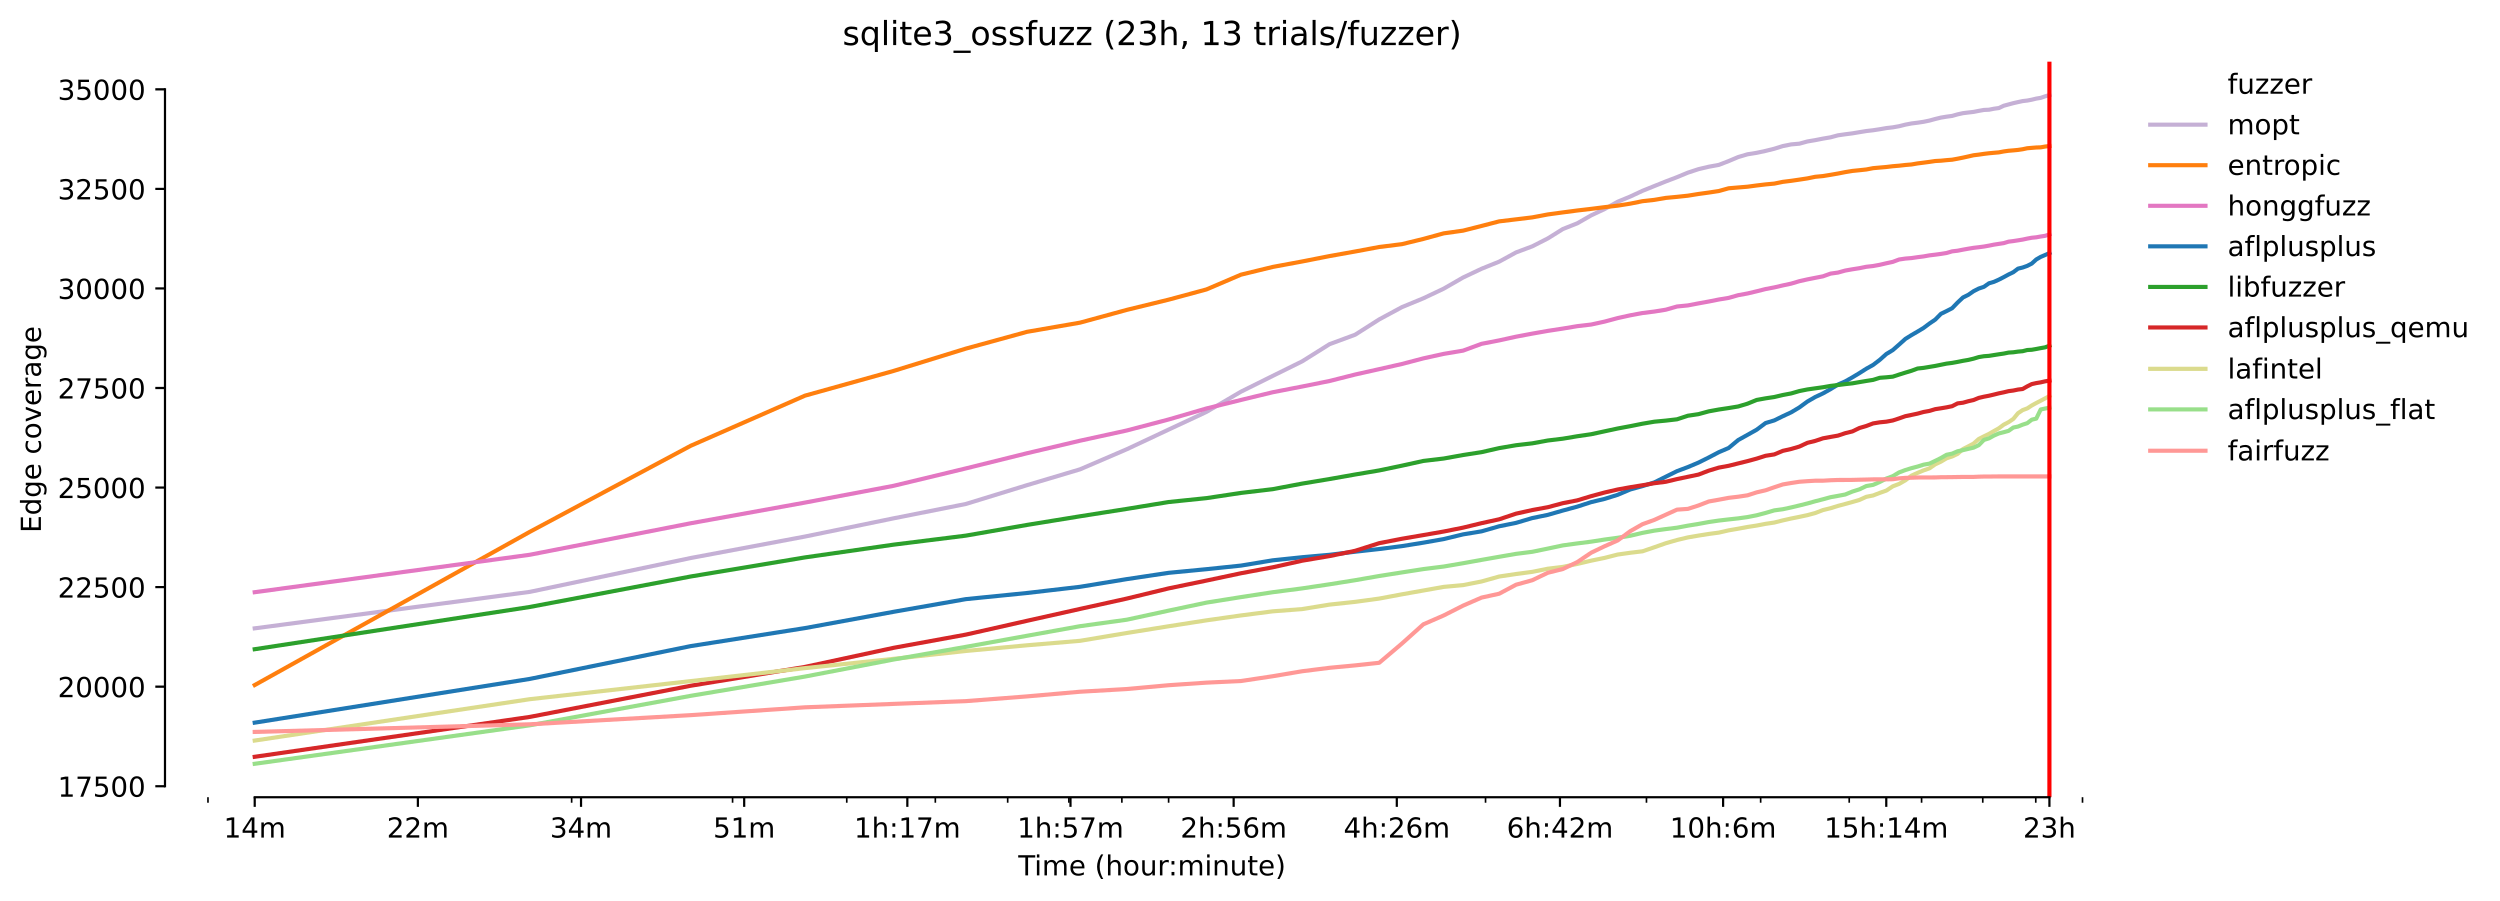<?xml version="1.0" encoding="utf-8" standalone="no"?>
<!DOCTYPE svg PUBLIC "-//W3C//DTD SVG 1.1//EN"
  "http://www.w3.org/Graphics/SVG/1.1/DTD/svg11.dtd">
<!-- Created with matplotlib (https://matplotlib.org/) -->
<svg height="325.986pt" version="1.1" viewBox="0 0 904.484 325.986" width="904.484pt" xmlns="http://www.w3.org/2000/svg" xmlns:xlink="http://www.w3.org/1999/xlink">
 <defs>
  <style type="text/css">*{stroke-linecap:butt;stroke-linejoin:round;}</style>
 </defs>
 <g id="figure_1">
  <g id="patch_1">
   <path d="M 0 325.986 
L 904.484 325.986 
L 904.484 0 
L 0 0 
z
" style="fill:#ffffff;"/>
  </g>
  <g id="axes_1">
   <g id="patch_2">
    <path d="M 59.691 288.43 
L 773.931 288.43 
L 773.931 22.318 
L 59.691 22.318 
z
" style="fill:#ffffff;"/>
   </g>
   <g id="matplotlib.axis_1">
    <g id="xtick_1">
     <g id="line2d_1">
      <defs>
       <path d="M 0 0 
L 0 3.5 
" id="mbf02256bdc" style="stroke:#000000;stroke-width:0.8;"/>
      </defs>
      <g>
       <use style="stroke:#000000;stroke-width:0.8;" x="92.156" xlink:href="#mbf02256bdc" y="288.43"/>
      </g>
     </g>
     <g id="text_1">
      <!-- 14m -->
      <g transform="translate(80.923 303.029)scale(0.1 -0.1)">
       <defs>
        <path d="M 12.406 8.297 
L 28.516 8.297 
L 28.516 63.922 
L 10.984 60.406 
L 10.984 69.391 
L 28.422 72.906 
L 38.281 72.906 
L 38.281 8.297 
L 54.391 8.297 
L 54.391 0 
L 12.406 0 
z
" id="DejaVuSans-49"/>
        <path d="M 37.797 64.312 
L 12.891 25.391 
L 37.797 25.391 
z
M 35.203 72.906 
L 47.609 72.906 
L 47.609 25.391 
L 58.016 25.391 
L 58.016 17.188 
L 47.609 17.188 
L 47.609 0 
L 37.797 0 
L 37.797 17.188 
L 4.891 17.188 
L 4.891 26.703 
z
" id="DejaVuSans-52"/>
        <path d="M 52 44.188 
Q 55.375 50.25 60.062 53.125 
Q 64.75 56 71.094 56 
Q 79.641 56 84.281 50.016 
Q 88.922 44.047 88.922 33.016 
L 88.922 0 
L 79.891 0 
L 79.891 32.719 
Q 79.891 40.578 77.094 44.375 
Q 74.312 48.188 68.609 48.188 
Q 61.625 48.188 57.562 43.547 
Q 53.516 38.922 53.516 30.906 
L 53.516 0 
L 44.484 0 
L 44.484 32.719 
Q 44.484 40.625 41.703 44.406 
Q 38.922 48.188 33.109 48.188 
Q 26.219 48.188 22.156 43.531 
Q 18.109 38.875 18.109 30.906 
L 18.109 0 
L 9.078 0 
L 9.078 54.688 
L 18.109 54.688 
L 18.109 46.188 
Q 21.188 51.219 25.484 53.609 
Q 29.781 56 35.688 56 
Q 41.656 56 45.828 52.969 
Q 50 49.953 52 44.188 
z
" id="DejaVuSans-109"/>
       </defs>
       <use xlink:href="#DejaVuSans-49"/>
       <use x="63.623" xlink:href="#DejaVuSans-52"/>
       <use x="127.246" xlink:href="#DejaVuSans-109"/>
      </g>
     </g>
    </g>
    <g id="xtick_2">
     <g id="line2d_2">
      <g>
       <use style="stroke:#000000;stroke-width:0.8;" x="151.184" xlink:href="#mbf02256bdc" y="288.43"/>
      </g>
     </g>
     <g id="text_2">
      <!-- 22m -->
      <g transform="translate(139.952 303.029)scale(0.1 -0.1)">
       <defs>
        <path d="M 19.188 8.297 
L 53.609 8.297 
L 53.609 0 
L 7.328 0 
L 7.328 8.297 
Q 12.938 14.109 22.625 23.891 
Q 32.328 33.688 34.812 36.531 
Q 39.547 41.844 41.422 45.531 
Q 43.312 49.219 43.312 52.781 
Q 43.312 58.594 39.234 62.25 
Q 35.156 65.922 28.609 65.922 
Q 23.969 65.922 18.812 64.312 
Q 13.672 62.703 7.812 59.422 
L 7.812 69.391 
Q 13.766 71.781 18.938 73 
Q 24.125 74.219 28.422 74.219 
Q 39.75 74.219 46.484 68.547 
Q 53.219 62.891 53.219 53.422 
Q 53.219 48.922 51.531 44.891 
Q 49.859 40.875 45.406 35.406 
Q 44.188 33.984 37.641 27.219 
Q 31.109 20.453 19.188 8.297 
z
" id="DejaVuSans-50"/>
       </defs>
       <use xlink:href="#DejaVuSans-50"/>
       <use x="63.623" xlink:href="#DejaVuSans-50"/>
       <use x="127.246" xlink:href="#DejaVuSans-109"/>
      </g>
     </g>
    </g>
    <g id="xtick_3">
     <g id="line2d_3">
      <g>
       <use style="stroke:#000000;stroke-width:0.8;" x="210.213" xlink:href="#mbf02256bdc" y="288.43"/>
      </g>
     </g>
     <g id="text_3">
      <!-- 34m -->
      <g transform="translate(198.98 303.029)scale(0.1 -0.1)">
       <defs>
        <path d="M 40.578 39.312 
Q 47.656 37.797 51.625 33 
Q 55.609 28.219 55.609 21.188 
Q 55.609 10.406 48.188 4.484 
Q 40.766 -1.422 27.094 -1.422 
Q 22.516 -1.422 17.656 -0.516 
Q 12.797 0.391 7.625 2.203 
L 7.625 11.719 
Q 11.719 9.328 16.594 8.109 
Q 21.484 6.891 26.812 6.891 
Q 36.078 6.891 40.938 10.547 
Q 45.797 14.203 45.797 21.188 
Q 45.797 27.641 41.281 31.266 
Q 36.766 34.906 28.719 34.906 
L 20.219 34.906 
L 20.219 43.016 
L 29.109 43.016 
Q 36.375 43.016 40.234 45.922 
Q 44.094 48.828 44.094 54.297 
Q 44.094 59.906 40.109 62.906 
Q 36.141 65.922 28.719 65.922 
Q 24.656 65.922 20.016 65.031 
Q 15.375 64.156 9.812 62.312 
L 9.812 71.094 
Q 15.438 72.656 20.344 73.438 
Q 25.25 74.219 29.594 74.219 
Q 40.828 74.219 47.359 69.109 
Q 53.906 64.016 53.906 55.328 
Q 53.906 49.266 50.438 45.094 
Q 46.969 40.922 40.578 39.312 
z
" id="DejaVuSans-51"/>
       </defs>
       <use xlink:href="#DejaVuSans-51"/>
       <use x="63.623" xlink:href="#DejaVuSans-52"/>
       <use x="127.246" xlink:href="#DejaVuSans-109"/>
      </g>
     </g>
    </g>
    <g id="xtick_4">
     <g id="line2d_4">
      <g>
       <use style="stroke:#000000;stroke-width:0.8;" x="269.241" xlink:href="#mbf02256bdc" y="288.43"/>
      </g>
     </g>
     <g id="text_4">
      <!-- 51m -->
      <g transform="translate(258.008 303.029)scale(0.1 -0.1)">
       <defs>
        <path d="M 10.797 72.906 
L 49.516 72.906 
L 49.516 64.594 
L 19.828 64.594 
L 19.828 46.734 
Q 21.969 47.469 24.109 47.828 
Q 26.266 48.188 28.422 48.188 
Q 40.625 48.188 47.75 41.5 
Q 54.891 34.812 54.891 23.391 
Q 54.891 11.625 47.562 5.094 
Q 40.234 -1.422 26.906 -1.422 
Q 22.312 -1.422 17.547 -0.641 
Q 12.797 0.141 7.719 1.703 
L 7.719 11.625 
Q 12.109 9.234 16.797 8.062 
Q 21.484 6.891 26.703 6.891 
Q 35.156 6.891 40.078 11.328 
Q 45.016 15.766 45.016 23.391 
Q 45.016 31 40.078 35.438 
Q 35.156 39.891 26.703 39.891 
Q 22.75 39.891 18.812 39.016 
Q 14.891 38.141 10.797 36.281 
z
" id="DejaVuSans-53"/>
       </defs>
       <use xlink:href="#DejaVuSans-53"/>
       <use x="63.623" xlink:href="#DejaVuSans-49"/>
       <use x="127.246" xlink:href="#DejaVuSans-109"/>
      </g>
     </g>
    </g>
    <g id="xtick_5">
     <g id="line2d_5">
      <g>
       <use style="stroke:#000000;stroke-width:0.8;" x="328.269" xlink:href="#mbf02256bdc" y="288.43"/>
      </g>
     </g>
     <g id="text_5">
      <!-- 1h:17m -->
      <g transform="translate(309.002 303.029)scale(0.1 -0.1)">
       <defs>
        <path d="M 54.891 33.016 
L 54.891 0 
L 45.906 0 
L 45.906 32.719 
Q 45.906 40.484 42.875 44.328 
Q 39.844 48.188 33.797 48.188 
Q 26.516 48.188 22.312 43.547 
Q 18.109 38.922 18.109 30.906 
L 18.109 0 
L 9.078 0 
L 9.078 75.984 
L 18.109 75.984 
L 18.109 46.188 
Q 21.344 51.125 25.703 53.562 
Q 30.078 56 35.797 56 
Q 45.219 56 50.047 50.172 
Q 54.891 44.344 54.891 33.016 
z
" id="DejaVuSans-104"/>
        <path d="M 11.719 12.406 
L 22.016 12.406 
L 22.016 0 
L 11.719 0 
z
M 11.719 51.703 
L 22.016 51.703 
L 22.016 39.312 
L 11.719 39.312 
z
" id="DejaVuSans-58"/>
        <path d="M 8.203 72.906 
L 55.078 72.906 
L 55.078 68.703 
L 28.609 0 
L 18.312 0 
L 43.219 64.594 
L 8.203 64.594 
z
" id="DejaVuSans-55"/>
       </defs>
       <use xlink:href="#DejaVuSans-49"/>
       <use x="63.623" xlink:href="#DejaVuSans-104"/>
       <use x="127.002" xlink:href="#DejaVuSans-58"/>
       <use x="160.693" xlink:href="#DejaVuSans-49"/>
       <use x="224.316" xlink:href="#DejaVuSans-55"/>
       <use x="287.939" xlink:href="#DejaVuSans-109"/>
      </g>
     </g>
    </g>
    <g id="xtick_6">
     <g id="line2d_6">
      <g>
       <use style="stroke:#000000;stroke-width:0.8;" x="387.297" xlink:href="#mbf02256bdc" y="288.43"/>
      </g>
     </g>
     <g id="text_6">
      <!-- 1h:57m -->
      <g transform="translate(368.03 303.029)scale(0.1 -0.1)">
       <use xlink:href="#DejaVuSans-49"/>
       <use x="63.623" xlink:href="#DejaVuSans-104"/>
       <use x="127.002" xlink:href="#DejaVuSans-58"/>
       <use x="160.693" xlink:href="#DejaVuSans-53"/>
       <use x="224.316" xlink:href="#DejaVuSans-55"/>
       <use x="287.939" xlink:href="#DejaVuSans-109"/>
      </g>
     </g>
    </g>
    <g id="xtick_7">
     <g id="line2d_7">
      <g>
       <use style="stroke:#000000;stroke-width:0.8;" x="446.326" xlink:href="#mbf02256bdc" y="288.43"/>
      </g>
     </g>
     <g id="text_7">
      <!-- 2h:56m -->
      <g transform="translate(427.058 303.029)scale(0.1 -0.1)">
       <defs>
        <path d="M 33.016 40.375 
Q 26.375 40.375 22.484 35.828 
Q 18.609 31.297 18.609 23.391 
Q 18.609 15.531 22.484 10.953 
Q 26.375 6.391 33.016 6.391 
Q 39.656 6.391 43.531 10.953 
Q 47.406 15.531 47.406 23.391 
Q 47.406 31.297 43.531 35.828 
Q 39.656 40.375 33.016 40.375 
z
M 52.594 71.297 
L 52.594 62.312 
Q 48.875 64.062 45.094 64.984 
Q 41.312 65.922 37.594 65.922 
Q 27.828 65.922 22.672 59.328 
Q 17.531 52.734 16.797 39.406 
Q 19.672 43.656 24.016 45.922 
Q 28.375 48.188 33.594 48.188 
Q 44.578 48.188 50.953 41.516 
Q 57.328 34.859 57.328 23.391 
Q 57.328 12.156 50.688 5.359 
Q 44.047 -1.422 33.016 -1.422 
Q 20.359 -1.422 13.672 8.266 
Q 6.984 17.969 6.984 36.375 
Q 6.984 53.656 15.188 63.938 
Q 23.391 74.219 37.203 74.219 
Q 40.922 74.219 44.703 73.484 
Q 48.484 72.75 52.594 71.297 
z
" id="DejaVuSans-54"/>
       </defs>
       <use xlink:href="#DejaVuSans-50"/>
       <use x="63.623" xlink:href="#DejaVuSans-104"/>
       <use x="127.002" xlink:href="#DejaVuSans-58"/>
       <use x="160.693" xlink:href="#DejaVuSans-53"/>
       <use x="224.316" xlink:href="#DejaVuSans-54"/>
       <use x="287.939" xlink:href="#DejaVuSans-109"/>
      </g>
     </g>
    </g>
    <g id="xtick_8">
     <g id="line2d_8">
      <g>
       <use style="stroke:#000000;stroke-width:0.8;" x="505.354" xlink:href="#mbf02256bdc" y="288.43"/>
      </g>
     </g>
     <g id="text_8">
      <!-- 4h:26m -->
      <g transform="translate(486.087 303.029)scale(0.1 -0.1)">
       <use xlink:href="#DejaVuSans-52"/>
       <use x="63.623" xlink:href="#DejaVuSans-104"/>
       <use x="127.002" xlink:href="#DejaVuSans-58"/>
       <use x="160.693" xlink:href="#DejaVuSans-50"/>
       <use x="224.316" xlink:href="#DejaVuSans-54"/>
       <use x="287.939" xlink:href="#DejaVuSans-109"/>
      </g>
     </g>
    </g>
    <g id="xtick_9">
     <g id="line2d_9">
      <g>
       <use style="stroke:#000000;stroke-width:0.8;" x="564.382" xlink:href="#mbf02256bdc" y="288.43"/>
      </g>
     </g>
     <g id="text_9">
      <!-- 6h:42m -->
      <g transform="translate(545.115 303.029)scale(0.1 -0.1)">
       <use xlink:href="#DejaVuSans-54"/>
       <use x="63.623" xlink:href="#DejaVuSans-104"/>
       <use x="127.002" xlink:href="#DejaVuSans-58"/>
       <use x="160.693" xlink:href="#DejaVuSans-52"/>
       <use x="224.316" xlink:href="#DejaVuSans-50"/>
       <use x="287.939" xlink:href="#DejaVuSans-109"/>
      </g>
     </g>
    </g>
    <g id="xtick_10">
     <g id="line2d_10">
      <g>
       <use style="stroke:#000000;stroke-width:0.8;" x="623.41" xlink:href="#mbf02256bdc" y="288.43"/>
      </g>
     </g>
     <g id="text_10">
      <!-- 10h:6m -->
      <g transform="translate(604.143 303.029)scale(0.1 -0.1)">
       <defs>
        <path d="M 31.781 66.406 
Q 24.172 66.406 20.328 58.906 
Q 16.5 51.422 16.5 36.375 
Q 16.5 21.391 20.328 13.891 
Q 24.172 6.391 31.781 6.391 
Q 39.453 6.391 43.281 13.891 
Q 47.125 21.391 47.125 36.375 
Q 47.125 51.422 43.281 58.906 
Q 39.453 66.406 31.781 66.406 
z
M 31.781 74.219 
Q 44.047 74.219 50.516 64.516 
Q 56.984 54.828 56.984 36.375 
Q 56.984 17.969 50.516 8.266 
Q 44.047 -1.422 31.781 -1.422 
Q 19.531 -1.422 13.062 8.266 
Q 6.594 17.969 6.594 36.375 
Q 6.594 54.828 13.062 64.516 
Q 19.531 74.219 31.781 74.219 
z
" id="DejaVuSans-48"/>
       </defs>
       <use xlink:href="#DejaVuSans-49"/>
       <use x="63.623" xlink:href="#DejaVuSans-48"/>
       <use x="127.246" xlink:href="#DejaVuSans-104"/>
       <use x="190.625" xlink:href="#DejaVuSans-58"/>
       <use x="224.316" xlink:href="#DejaVuSans-54"/>
       <use x="287.939" xlink:href="#DejaVuSans-109"/>
      </g>
     </g>
    </g>
    <g id="xtick_11">
     <g id="line2d_11">
      <g>
       <use style="stroke:#000000;stroke-width:0.8;" x="682.439" xlink:href="#mbf02256bdc" y="288.43"/>
      </g>
     </g>
     <g id="text_11">
      <!-- 15h:14m -->
      <g transform="translate(659.99 303.029)scale(0.1 -0.1)">
       <use xlink:href="#DejaVuSans-49"/>
       <use x="63.623" xlink:href="#DejaVuSans-53"/>
       <use x="127.246" xlink:href="#DejaVuSans-104"/>
       <use x="190.625" xlink:href="#DejaVuSans-58"/>
       <use x="224.316" xlink:href="#DejaVuSans-49"/>
       <use x="287.939" xlink:href="#DejaVuSans-52"/>
       <use x="351.562" xlink:href="#DejaVuSans-109"/>
      </g>
     </g>
    </g>
    <g id="xtick_12">
     <g id="line2d_12">
      <g>
       <use style="stroke:#000000;stroke-width:0.8;" x="741.467" xlink:href="#mbf02256bdc" y="288.43"/>
      </g>
     </g>
     <g id="text_12">
      <!-- 23h -->
      <g transform="translate(731.936 303.029)scale(0.1 -0.1)">
       <use xlink:href="#DejaVuSans-50"/>
       <use x="63.623" xlink:href="#DejaVuSans-51"/>
       <use x="127.246" xlink:href="#DejaVuSans-104"/>
      </g>
     </g>
    </g>
    <g id="xtick_13">
     <g id="line2d_13">
      <defs>
       <path d="M 0 0 
L 0 2 
" id="m9c63372711" style="stroke:#000000;stroke-width:0.6;"/>
      </defs>
      <g>
       <use style="stroke:#000000;stroke-width:0.6;" x="75.243" xlink:href="#m9c63372711" y="288.43"/>
      </g>
     </g>
    </g>
    <g id="xtick_14">
     <g id="line2d_14">
      <g>
       <use style="stroke:#000000;stroke-width:0.6;" x="206.818" xlink:href="#m9c63372711" y="288.43"/>
      </g>
     </g>
    </g>
    <g id="xtick_15">
     <g id="line2d_15">
      <g>
       <use style="stroke:#000000;stroke-width:0.6;" x="265.041" xlink:href="#m9c63372711" y="288.43"/>
      </g>
     </g>
    </g>
    <g id="xtick_16">
     <g id="line2d_16">
      <g>
       <use style="stroke:#000000;stroke-width:0.6;" x="306.351" xlink:href="#m9c63372711" y="288.43"/>
      </g>
     </g>
    </g>
    <g id="xtick_17">
     <g id="line2d_17">
      <g>
       <use style="stroke:#000000;stroke-width:0.6;" x="338.394" xlink:href="#m9c63372711" y="288.43"/>
      </g>
     </g>
    </g>
    <g id="xtick_18">
     <g id="line2d_18">
      <g>
       <use style="stroke:#000000;stroke-width:0.6;" x="364.574" xlink:href="#m9c63372711" y="288.43"/>
      </g>
     </g>
    </g>
    <g id="xtick_19">
     <g id="line2d_19">
      <g>
       <use style="stroke:#000000;stroke-width:0.6;" x="386.71" xlink:href="#m9c63372711" y="288.43"/>
      </g>
     </g>
    </g>
    <g id="xtick_20">
     <g id="line2d_20">
      <g>
       <use style="stroke:#000000;stroke-width:0.6;" x="405.884" xlink:href="#m9c63372711" y="288.43"/>
      </g>
     </g>
    </g>
    <g id="xtick_21">
     <g id="line2d_21">
      <g>
       <use style="stroke:#000000;stroke-width:0.6;" x="422.797" xlink:href="#m9c63372711" y="288.43"/>
      </g>
     </g>
    </g>
    <g id="xtick_22">
     <g id="line2d_22">
      <g>
       <use style="stroke:#000000;stroke-width:0.6;" x="537.459" xlink:href="#m9c63372711" y="288.43"/>
      </g>
     </g>
    </g>
    <g id="xtick_23">
     <g id="line2d_23">
      <g>
       <use style="stroke:#000000;stroke-width:0.6;" x="595.682" xlink:href="#m9c63372711" y="288.43"/>
      </g>
     </g>
    </g>
    <g id="xtick_24">
     <g id="line2d_24">
      <g>
       <use style="stroke:#000000;stroke-width:0.6;" x="636.992" xlink:href="#m9c63372711" y="288.43"/>
      </g>
     </g>
    </g>
    <g id="xtick_25">
     <g id="line2d_25">
      <g>
       <use style="stroke:#000000;stroke-width:0.6;" x="669.035" xlink:href="#m9c63372711" y="288.43"/>
      </g>
     </g>
    </g>
    <g id="xtick_26">
     <g id="line2d_26">
      <g>
       <use style="stroke:#000000;stroke-width:0.6;" x="695.215" xlink:href="#m9c63372711" y="288.43"/>
      </g>
     </g>
    </g>
    <g id="xtick_27">
     <g id="line2d_27">
      <g>
       <use style="stroke:#000000;stroke-width:0.6;" x="717.351" xlink:href="#m9c63372711" y="288.43"/>
      </g>
     </g>
    </g>
    <g id="xtick_28">
     <g id="line2d_28">
      <g>
       <use style="stroke:#000000;stroke-width:0.6;" x="736.525" xlink:href="#m9c63372711" y="288.43"/>
      </g>
     </g>
    </g>
    <g id="xtick_29">
     <g id="line2d_29">
      <g>
       <use style="stroke:#000000;stroke-width:0.6;" x="753.438" xlink:href="#m9c63372711" y="288.43"/>
      </g>
     </g>
    </g>
    <g id="text_13">
     <!-- Time (hour:minute) -->
     <g transform="translate(368.404 316.707)scale(0.1 -0.1)">
      <defs>
       <path d="M -0.297 72.906 
L 61.375 72.906 
L 61.375 64.594 
L 35.5 64.594 
L 35.5 0 
L 25.594 0 
L 25.594 64.594 
L -0.297 64.594 
z
" id="DejaVuSans-84"/>
       <path d="M 9.422 54.688 
L 18.406 54.688 
L 18.406 0 
L 9.422 0 
z
M 9.422 75.984 
L 18.406 75.984 
L 18.406 64.594 
L 9.422 64.594 
z
" id="DejaVuSans-105"/>
       <path d="M 56.203 29.594 
L 56.203 25.203 
L 14.891 25.203 
Q 15.484 15.922 20.484 11.062 
Q 25.484 6.203 34.422 6.203 
Q 39.594 6.203 44.453 7.469 
Q 49.312 8.734 54.109 11.281 
L 54.109 2.781 
Q 49.266 0.734 44.188 -0.344 
Q 39.109 -1.422 33.891 -1.422 
Q 20.797 -1.422 13.156 6.188 
Q 5.516 13.812 5.516 26.812 
Q 5.516 40.234 12.766 48.109 
Q 20.016 56 32.328 56 
Q 43.359 56 49.781 48.891 
Q 56.203 41.797 56.203 29.594 
z
M 47.219 32.234 
Q 47.125 39.594 43.094 43.984 
Q 39.062 48.391 32.422 48.391 
Q 24.906 48.391 20.391 44.141 
Q 15.875 39.891 15.188 32.172 
z
" id="DejaVuSans-101"/>
       <path id="DejaVuSans-32"/>
       <path d="M 31 75.875 
Q 24.469 64.656 21.281 53.656 
Q 18.109 42.672 18.109 31.391 
Q 18.109 20.125 21.312 9.062 
Q 24.516 -2 31 -13.188 
L 23.188 -13.188 
Q 15.875 -1.703 12.234 9.375 
Q 8.594 20.453 8.594 31.391 
Q 8.594 42.281 12.203 53.312 
Q 15.828 64.359 23.188 75.875 
z
" id="DejaVuSans-40"/>
       <path d="M 30.609 48.391 
Q 23.391 48.391 19.188 42.75 
Q 14.984 37.109 14.984 27.297 
Q 14.984 17.484 19.156 11.844 
Q 23.344 6.203 30.609 6.203 
Q 37.797 6.203 41.984 11.859 
Q 46.188 17.531 46.188 27.297 
Q 46.188 37.016 41.984 42.703 
Q 37.797 48.391 30.609 48.391 
z
M 30.609 56 
Q 42.328 56 49.016 48.375 
Q 55.719 40.766 55.719 27.297 
Q 55.719 13.875 49.016 6.219 
Q 42.328 -1.422 30.609 -1.422 
Q 18.844 -1.422 12.172 6.219 
Q 5.516 13.875 5.516 27.297 
Q 5.516 40.766 12.172 48.375 
Q 18.844 56 30.609 56 
z
" id="DejaVuSans-111"/>
       <path d="M 8.5 21.578 
L 8.5 54.688 
L 17.484 54.688 
L 17.484 21.922 
Q 17.484 14.156 20.5 10.266 
Q 23.531 6.391 29.594 6.391 
Q 36.859 6.391 41.078 11.031 
Q 45.312 15.672 45.312 23.688 
L 45.312 54.688 
L 54.297 54.688 
L 54.297 0 
L 45.312 0 
L 45.312 8.406 
Q 42.047 3.422 37.719 1 
Q 33.406 -1.422 27.688 -1.422 
Q 18.266 -1.422 13.375 4.438 
Q 8.5 10.297 8.5 21.578 
z
M 31.109 56 
z
" id="DejaVuSans-117"/>
       <path d="M 41.109 46.297 
Q 39.594 47.172 37.812 47.578 
Q 36.031 48 33.891 48 
Q 26.266 48 22.188 43.047 
Q 18.109 38.094 18.109 28.812 
L 18.109 0 
L 9.078 0 
L 9.078 54.688 
L 18.109 54.688 
L 18.109 46.188 
Q 20.953 51.172 25.484 53.578 
Q 30.031 56 36.531 56 
Q 37.453 56 38.578 55.875 
Q 39.703 55.766 41.062 55.516 
z
" id="DejaVuSans-114"/>
       <path d="M 54.891 33.016 
L 54.891 0 
L 45.906 0 
L 45.906 32.719 
Q 45.906 40.484 42.875 44.328 
Q 39.844 48.188 33.797 48.188 
Q 26.516 48.188 22.312 43.547 
Q 18.109 38.922 18.109 30.906 
L 18.109 0 
L 9.078 0 
L 9.078 54.688 
L 18.109 54.688 
L 18.109 46.188 
Q 21.344 51.125 25.703 53.562 
Q 30.078 56 35.797 56 
Q 45.219 56 50.047 50.172 
Q 54.891 44.344 54.891 33.016 
z
" id="DejaVuSans-110"/>
       <path d="M 18.312 70.219 
L 18.312 54.688 
L 36.812 54.688 
L 36.812 47.703 
L 18.312 47.703 
L 18.312 18.016 
Q 18.312 11.328 20.141 9.422 
Q 21.969 7.516 27.594 7.516 
L 36.812 7.516 
L 36.812 0 
L 27.594 0 
Q 17.188 0 13.234 3.875 
Q 9.281 7.766 9.281 18.016 
L 9.281 47.703 
L 2.688 47.703 
L 2.688 54.688 
L 9.281 54.688 
L 9.281 70.219 
z
" id="DejaVuSans-116"/>
       <path d="M 8.016 75.875 
L 15.828 75.875 
Q 23.141 64.359 26.781 53.312 
Q 30.422 42.281 30.422 31.391 
Q 30.422 20.453 26.781 9.375 
Q 23.141 -1.703 15.828 -13.188 
L 8.016 -13.188 
Q 14.5 -2 17.703 9.062 
Q 20.906 20.125 20.906 31.391 
Q 20.906 42.672 17.703 53.656 
Q 14.5 64.656 8.016 75.875 
z
" id="DejaVuSans-41"/>
      </defs>
      <use xlink:href="#DejaVuSans-84"/>
      <use x="57.959" xlink:href="#DejaVuSans-105"/>
      <use x="85.742" xlink:href="#DejaVuSans-109"/>
      <use x="183.154" xlink:href="#DejaVuSans-101"/>
      <use x="244.678" xlink:href="#DejaVuSans-32"/>
      <use x="276.465" xlink:href="#DejaVuSans-40"/>
      <use x="315.479" xlink:href="#DejaVuSans-104"/>
      <use x="378.857" xlink:href="#DejaVuSans-111"/>
      <use x="440.039" xlink:href="#DejaVuSans-117"/>
      <use x="503.418" xlink:href="#DejaVuSans-114"/>
      <use x="542.781" xlink:href="#DejaVuSans-58"/>
      <use x="576.473" xlink:href="#DejaVuSans-109"/>
      <use x="673.885" xlink:href="#DejaVuSans-105"/>
      <use x="701.668" xlink:href="#DejaVuSans-110"/>
      <use x="765.047" xlink:href="#DejaVuSans-117"/>
      <use x="828.426" xlink:href="#DejaVuSans-116"/>
      <use x="867.635" xlink:href="#DejaVuSans-101"/>
      <use x="929.158" xlink:href="#DejaVuSans-41"/>
     </g>
    </g>
   </g>
   <g id="matplotlib.axis_2">
    <g id="ytick_1">
     <g id="line2d_30">
      <defs>
       <path d="M 0 0 
L -3.5 0 
" id="m8ef3c82b26" style="stroke:#000000;stroke-width:0.8;"/>
      </defs>
      <g>
       <use style="stroke:#000000;stroke-width:0.8;" x="59.691" xlink:href="#m8ef3c82b26" y="284.45"/>
      </g>
     </g>
     <g id="text_14">
      <!-- 17500 -->
      <g transform="translate(20.878 288.249)scale(0.1 -0.1)">
       <use xlink:href="#DejaVuSans-49"/>
       <use x="63.623" xlink:href="#DejaVuSans-55"/>
       <use x="127.246" xlink:href="#DejaVuSans-53"/>
       <use x="190.869" xlink:href="#DejaVuSans-48"/>
       <use x="254.492" xlink:href="#DejaVuSans-48"/>
      </g>
     </g>
    </g>
    <g id="ytick_2">
     <g id="line2d_31">
      <g>
       <use style="stroke:#000000;stroke-width:0.8;" x="59.691" xlink:href="#m8ef3c82b26" y="248.431"/>
      </g>
     </g>
     <g id="text_15">
      <!-- 20000 -->
      <g transform="translate(20.878 252.231)scale(0.1 -0.1)">
       <use xlink:href="#DejaVuSans-50"/>
       <use x="63.623" xlink:href="#DejaVuSans-48"/>
       <use x="127.246" xlink:href="#DejaVuSans-48"/>
       <use x="190.869" xlink:href="#DejaVuSans-48"/>
       <use x="254.492" xlink:href="#DejaVuSans-48"/>
      </g>
     </g>
    </g>
    <g id="ytick_3">
     <g id="line2d_32">
      <g>
       <use style="stroke:#000000;stroke-width:0.8;" x="59.691" xlink:href="#m8ef3c82b26" y="212.413"/>
      </g>
     </g>
     <g id="text_16">
      <!-- 22500 -->
      <g transform="translate(20.878 216.212)scale(0.1 -0.1)">
       <use xlink:href="#DejaVuSans-50"/>
       <use x="63.623" xlink:href="#DejaVuSans-50"/>
       <use x="127.246" xlink:href="#DejaVuSans-53"/>
       <use x="190.869" xlink:href="#DejaVuSans-48"/>
       <use x="254.492" xlink:href="#DejaVuSans-48"/>
      </g>
     </g>
    </g>
    <g id="ytick_4">
     <g id="line2d_33">
      <g>
       <use style="stroke:#000000;stroke-width:0.8;" x="59.691" xlink:href="#m8ef3c82b26" y="176.395"/>
      </g>
     </g>
     <g id="text_17">
      <!-- 25000 -->
      <g transform="translate(20.878 180.194)scale(0.1 -0.1)">
       <use xlink:href="#DejaVuSans-50"/>
       <use x="63.623" xlink:href="#DejaVuSans-53"/>
       <use x="127.246" xlink:href="#DejaVuSans-48"/>
       <use x="190.869" xlink:href="#DejaVuSans-48"/>
       <use x="254.492" xlink:href="#DejaVuSans-48"/>
      </g>
     </g>
    </g>
    <g id="ytick_5">
     <g id="line2d_34">
      <g>
       <use style="stroke:#000000;stroke-width:0.8;" x="59.691" xlink:href="#m8ef3c82b26" y="140.376"/>
      </g>
     </g>
     <g id="text_18">
      <!-- 27500 -->
      <g transform="translate(20.878 144.176)scale(0.1 -0.1)">
       <use xlink:href="#DejaVuSans-50"/>
       <use x="63.623" xlink:href="#DejaVuSans-55"/>
       <use x="127.246" xlink:href="#DejaVuSans-53"/>
       <use x="190.869" xlink:href="#DejaVuSans-48"/>
       <use x="254.492" xlink:href="#DejaVuSans-48"/>
      </g>
     </g>
    </g>
    <g id="ytick_6">
     <g id="line2d_35">
      <g>
       <use style="stroke:#000000;stroke-width:0.8;" x="59.691" xlink:href="#m8ef3c82b26" y="104.358"/>
      </g>
     </g>
     <g id="text_19">
      <!-- 30000 -->
      <g transform="translate(20.878 108.157)scale(0.1 -0.1)">
       <use xlink:href="#DejaVuSans-51"/>
       <use x="63.623" xlink:href="#DejaVuSans-48"/>
       <use x="127.246" xlink:href="#DejaVuSans-48"/>
       <use x="190.869" xlink:href="#DejaVuSans-48"/>
       <use x="254.492" xlink:href="#DejaVuSans-48"/>
      </g>
     </g>
    </g>
    <g id="ytick_7">
     <g id="line2d_36">
      <g>
       <use style="stroke:#000000;stroke-width:0.8;" x="59.691" xlink:href="#m8ef3c82b26" y="68.34"/>
      </g>
     </g>
     <g id="text_20">
      <!-- 32500 -->
      <g transform="translate(20.878 72.139)scale(0.1 -0.1)">
       <use xlink:href="#DejaVuSans-51"/>
       <use x="63.623" xlink:href="#DejaVuSans-50"/>
       <use x="127.246" xlink:href="#DejaVuSans-53"/>
       <use x="190.869" xlink:href="#DejaVuSans-48"/>
       <use x="254.492" xlink:href="#DejaVuSans-48"/>
      </g>
     </g>
    </g>
    <g id="ytick_8">
     <g id="line2d_37">
      <g>
       <use style="stroke:#000000;stroke-width:0.8;" x="59.691" xlink:href="#m8ef3c82b26" y="32.321"/>
      </g>
     </g>
     <g id="text_21">
      <!-- 35000 -->
      <g transform="translate(20.878 36.121)scale(0.1 -0.1)">
       <use xlink:href="#DejaVuSans-51"/>
       <use x="63.623" xlink:href="#DejaVuSans-53"/>
       <use x="127.246" xlink:href="#DejaVuSans-48"/>
       <use x="190.869" xlink:href="#DejaVuSans-48"/>
       <use x="254.492" xlink:href="#DejaVuSans-48"/>
      </g>
     </g>
    </g>
    <g id="text_22">
     <!-- Edge coverage -->
     <g transform="translate(14.798 192.762)rotate(-90)scale(0.1 -0.1)">
      <defs>
       <path d="M 9.812 72.906 
L 55.906 72.906 
L 55.906 64.594 
L 19.672 64.594 
L 19.672 43.016 
L 54.391 43.016 
L 54.391 34.719 
L 19.672 34.719 
L 19.672 8.297 
L 56.781 8.297 
L 56.781 0 
L 9.812 0 
z
" id="DejaVuSans-69"/>
       <path d="M 45.406 46.391 
L 45.406 75.984 
L 54.391 75.984 
L 54.391 0 
L 45.406 0 
L 45.406 8.203 
Q 42.578 3.328 38.25 0.953 
Q 33.938 -1.422 27.875 -1.422 
Q 17.969 -1.422 11.734 6.484 
Q 5.516 14.406 5.516 27.297 
Q 5.516 40.188 11.734 48.094 
Q 17.969 56 27.875 56 
Q 33.938 56 38.25 53.625 
Q 42.578 51.266 45.406 46.391 
z
M 14.797 27.297 
Q 14.797 17.391 18.875 11.75 
Q 22.953 6.109 30.078 6.109 
Q 37.203 6.109 41.297 11.75 
Q 45.406 17.391 45.406 27.297 
Q 45.406 37.203 41.297 42.844 
Q 37.203 48.484 30.078 48.484 
Q 22.953 48.484 18.875 42.844 
Q 14.797 37.203 14.797 27.297 
z
" id="DejaVuSans-100"/>
       <path d="M 45.406 27.984 
Q 45.406 37.75 41.375 43.109 
Q 37.359 48.484 30.078 48.484 
Q 22.859 48.484 18.828 43.109 
Q 14.797 37.75 14.797 27.984 
Q 14.797 18.266 18.828 12.891 
Q 22.859 7.516 30.078 7.516 
Q 37.359 7.516 41.375 12.891 
Q 45.406 18.266 45.406 27.984 
z
M 54.391 6.781 
Q 54.391 -7.172 48.188 -13.984 
Q 42 -20.797 29.203 -20.797 
Q 24.469 -20.797 20.266 -20.094 
Q 16.062 -19.391 12.109 -17.922 
L 12.109 -9.188 
Q 16.062 -11.328 19.922 -12.344 
Q 23.781 -13.375 27.781 -13.375 
Q 36.625 -13.375 41.016 -8.766 
Q 45.406 -4.156 45.406 5.172 
L 45.406 9.625 
Q 42.625 4.781 38.281 2.391 
Q 33.938 0 27.875 0 
Q 17.828 0 11.672 7.656 
Q 5.516 15.328 5.516 27.984 
Q 5.516 40.672 11.672 48.328 
Q 17.828 56 27.875 56 
Q 33.938 56 38.281 53.609 
Q 42.625 51.219 45.406 46.391 
L 45.406 54.688 
L 54.391 54.688 
z
" id="DejaVuSans-103"/>
       <path d="M 48.781 52.594 
L 48.781 44.188 
Q 44.969 46.297 41.141 47.344 
Q 37.312 48.391 33.406 48.391 
Q 24.656 48.391 19.812 42.844 
Q 14.984 37.312 14.984 27.297 
Q 14.984 17.281 19.812 11.734 
Q 24.656 6.203 33.406 6.203 
Q 37.312 6.203 41.141 7.25 
Q 44.969 8.297 48.781 10.406 
L 48.781 2.094 
Q 45.016 0.344 40.984 -0.531 
Q 36.969 -1.422 32.422 -1.422 
Q 20.062 -1.422 12.781 6.344 
Q 5.516 14.109 5.516 27.297 
Q 5.516 40.672 12.859 48.328 
Q 20.219 56 33.016 56 
Q 37.156 56 41.109 55.141 
Q 45.062 54.297 48.781 52.594 
z
" id="DejaVuSans-99"/>
       <path d="M 2.984 54.688 
L 12.5 54.688 
L 29.594 8.797 
L 46.688 54.688 
L 56.203 54.688 
L 35.688 0 
L 23.484 0 
z
" id="DejaVuSans-118"/>
       <path d="M 34.281 27.484 
Q 23.391 27.484 19.188 25 
Q 14.984 22.516 14.984 16.5 
Q 14.984 11.719 18.141 8.906 
Q 21.297 6.109 26.703 6.109 
Q 34.188 6.109 38.703 11.406 
Q 43.219 16.703 43.219 25.484 
L 43.219 27.484 
z
M 52.203 31.203 
L 52.203 0 
L 43.219 0 
L 43.219 8.297 
Q 40.141 3.328 35.547 0.953 
Q 30.953 -1.422 24.312 -1.422 
Q 15.922 -1.422 10.953 3.297 
Q 6 8.016 6 15.922 
Q 6 25.141 12.172 29.828 
Q 18.359 34.516 30.609 34.516 
L 43.219 34.516 
L 43.219 35.406 
Q 43.219 41.609 39.141 45 
Q 35.062 48.391 27.688 48.391 
Q 23 48.391 18.547 47.266 
Q 14.109 46.141 10.016 43.891 
L 10.016 52.203 
Q 14.938 54.109 19.578 55.047 
Q 24.219 56 28.609 56 
Q 40.484 56 46.344 49.844 
Q 52.203 43.703 52.203 31.203 
z
" id="DejaVuSans-97"/>
      </defs>
      <use xlink:href="#DejaVuSans-69"/>
      <use x="63.184" xlink:href="#DejaVuSans-100"/>
      <use x="126.66" xlink:href="#DejaVuSans-103"/>
      <use x="190.137" xlink:href="#DejaVuSans-101"/>
      <use x="251.66" xlink:href="#DejaVuSans-32"/>
      <use x="283.447" xlink:href="#DejaVuSans-99"/>
      <use x="338.428" xlink:href="#DejaVuSans-111"/>
      <use x="399.609" xlink:href="#DejaVuSans-118"/>
      <use x="458.789" xlink:href="#DejaVuSans-101"/>
      <use x="520.312" xlink:href="#DejaVuSans-114"/>
      <use x="561.426" xlink:href="#DejaVuSans-97"/>
      <use x="622.705" xlink:href="#DejaVuSans-103"/>
      <use x="686.182" xlink:href="#DejaVuSans-101"/>
     </g>
    </g>
   </g>
   <g id="line2d_38">
    <path clip-path="url(#p2d9923565f)" d="M 92.156 227.326 
L 191.689 214.133 
L 249.912 201.881 
L 291.222 194.119 
L 323.264 187.533 
L 349.445 182.333 
L 371.58 175.524 
L 390.755 169.8 
L 407.668 162.528 
L 422.797 155.421 
L 436.483 149.023 
L 448.978 141.703 
L 460.472 135.993 
L 471.113 130.734 
L 481.02 124.52 
L 490.288 121.095 
L 498.993 115.557 
L 507.201 111.124 
L 514.965 107.917 
L 522.33 104.433 
L 529.336 100.4 
L 536.016 97.236 
L 542.399 94.657 
L 548.511 91.318 
L 554.373 89.121 
L 560.005 86.252 
L 565.424 82.868 
L 570.646 80.799 
L 575.685 77.911 
L 580.553 75.623 
L 585.262 72.99 
L 589.821 71.105 
L 594.239 69.039 
L 598.526 67.31 
L 602.689 65.638 
L 606.734 64.097 
L 610.668 62.462 
L 614.498 61.203 
L 618.228 60.32 
L 621.863 59.656 
L 625.409 58.284 
L 628.869 56.82 
L 632.248 55.821 
L 635.549 55.289 
L 638.776 54.596 
L 641.932 53.81 
L 645.02 52.848 
L 648.044 52.241 
L 651.004 51.982 
L 653.905 51.179 
L 656.749 50.699 
L 659.537 50.149 
L 662.273 49.684 
L 664.957 48.961 
L 667.592 48.582 
L 670.179 48.249 
L 672.721 47.822 
L 675.218 47.411 
L 677.673 47.127 
L 680.086 46.755 
L 682.46 46.342 
L 684.795 46.071 
L 687.092 45.663 
L 689.354 45.094 
L 691.58 44.664 
L 693.772 44.39 
L 695.932 44.064 
L 698.059 43.624 
L 700.155 43.048 
L 702.221 42.545 
L 704.258 42.208 
L 706.267 41.938 
L 708.247 41.374 
L 710.201 40.941 
L 712.129 40.704 
L 714.03 40.482 
L 715.908 40.111 
L 717.76 39.778 
L 719.59 39.699 
L 721.396 39.339 
L 723.18 39.089 
L 724.942 38.256 
L 726.682 37.785 
L 728.402 37.321 
L 730.101 36.935 
L 731.781 36.571 
L 733.441 36.381 
L 735.082 36.068 
L 736.705 35.67 
L 738.309 35.408 
L 739.896 34.857 
L 741.465 34.414 
" style="fill:none;stroke:#c5b0d5;stroke-linecap:square;stroke-width:1.5;"/>
   </g>
   <g id="line2d_39">
    <path clip-path="url(#p2d9923565f)" d="M 92.156 247.845 
L 191.689 192.407 
L 249.912 161.271 
L 291.222 143.147 
L 323.264 134.209 
L 349.445 126.125 
L 371.58 120.049 
L 390.755 116.73 
L 407.668 112.112 
L 422.797 108.417 
L 436.483 104.715 
L 448.978 99.372 
L 460.472 96.575 
L 471.113 94.599 
L 481.02 92.647 
L 490.288 90.99 
L 498.993 89.361 
L 507.201 88.334 
L 514.965 86.443 
L 522.33 84.425 
L 529.336 83.441 
L 536.016 81.748 
L 542.399 80.089 
L 548.511 79.359 
L 554.373 78.646 
L 560.005 77.584 
L 565.424 76.846 
L 570.646 76.157 
L 575.685 75.564 
L 580.553 74.948 
L 585.262 74.401 
L 589.821 73.678 
L 594.239 72.787 
L 598.526 72.31 
L 602.689 71.6 
L 606.734 71.22 
L 610.668 70.798 
L 614.498 70.18 
L 618.228 69.666 
L 621.863 69.113 
L 625.409 68.122 
L 628.869 67.828 
L 632.248 67.55 
L 635.549 67.106 
L 638.776 66.718 
L 641.932 66.426 
L 645.02 65.794 
L 648.044 65.417 
L 651.004 64.984 
L 653.905 64.544 
L 656.749 63.964 
L 659.537 63.699 
L 662.273 63.252 
L 664.957 62.785 
L 667.592 62.271 
L 670.179 61.842 
L 672.721 61.585 
L 675.218 61.315 
L 677.673 60.841 
L 680.086 60.625 
L 682.46 60.417 
L 684.795 60.137 
L 687.092 59.948 
L 689.354 59.69 
L 691.58 59.504 
L 693.772 59.122 
L 695.932 58.85 
L 698.059 58.567 
L 700.155 58.254 
L 702.221 58.142 
L 704.258 57.936 
L 706.267 57.778 
L 708.247 57.418 
L 710.201 57.026 
L 712.129 56.602 
L 714.03 56.168 
L 715.908 55.944 
L 717.76 55.669 
L 719.59 55.448 
L 721.396 55.28 
L 723.18 55.125 
L 724.942 54.79 
L 726.682 54.548 
L 728.402 54.405 
L 730.101 54.241 
L 731.781 53.99 
L 733.441 53.636 
L 735.082 53.494 
L 736.705 53.363 
L 738.309 53.306 
L 739.896 53.023 
L 741.465 52.839 
" style="fill:none;stroke:#ff7f0e;stroke-linecap:square;stroke-width:1.5;"/>
   </g>
   <g id="line2d_40">
    <path clip-path="url(#p2d9923565f)" d="M 92.156 214.255 
L 191.689 200.709 
L 249.912 189.309 
L 291.222 181.832 
L 323.264 175.77 
L 349.445 169.466 
L 371.58 163.976 
L 390.755 159.442 
L 407.668 155.744 
L 422.797 151.767 
L 436.483 147.779 
L 448.978 144.702 
L 460.472 141.91 
L 471.113 139.84 
L 481.02 137.839 
L 490.288 135.502 
L 498.993 133.55 
L 507.201 131.69 
L 514.965 129.657 
L 522.33 128.031 
L 529.336 126.854 
L 536.016 124.393 
L 542.399 123.156 
L 548.511 121.809 
L 554.373 120.702 
L 560.005 119.709 
L 565.424 118.876 
L 570.646 118.003 
L 575.685 117.413 
L 580.553 116.348 
L 585.262 115.082 
L 589.821 114.075 
L 594.239 113.251 
L 598.526 112.717 
L 602.689 112.044 
L 606.734 110.888 
L 610.668 110.497 
L 614.498 109.763 
L 618.228 109.087 
L 621.863 108.358 
L 625.409 107.776 
L 628.869 106.794 
L 632.248 106.176 
L 635.549 105.391 
L 638.776 104.578 
L 641.932 103.978 
L 645.02 103.26 
L 648.044 102.61 
L 651.004 101.732 
L 653.905 101.08 
L 656.749 100.518 
L 659.537 99.974 
L 662.273 98.991 
L 664.957 98.615 
L 667.592 97.886 
L 670.179 97.425 
L 672.721 97.028 
L 675.218 96.521 
L 677.673 96.246 
L 680.086 95.802 
L 682.46 95.248 
L 684.795 94.743 
L 687.092 93.882 
L 689.354 93.55 
L 691.58 93.367 
L 693.772 93.045 
L 695.932 92.771 
L 698.059 92.387 
L 700.155 92.139 
L 702.221 91.858 
L 704.258 91.53 
L 706.267 90.939 
L 708.247 90.709 
L 710.201 90.322 
L 712.129 89.977 
L 714.03 89.666 
L 715.908 89.443 
L 717.76 89.197 
L 719.59 88.872 
L 721.396 88.506 
L 723.18 88.232 
L 724.942 87.959 
L 726.682 87.432 
L 728.402 87.218 
L 730.101 86.953 
L 731.781 86.681 
L 733.441 86.321 
L 735.082 86.016 
L 736.705 85.856 
L 738.309 85.564 
L 739.896 85.323 
L 741.465 84.82 
" style="fill:none;stroke:#e377c2;stroke-linecap:square;stroke-width:1.5;"/>
   </g>
   <g id="line2d_41">
    <path clip-path="url(#p2d9923565f)" d="M 92.156 261.449 
L 191.689 245.626 
L 249.912 233.753 
L 291.222 227.241 
L 323.264 221.353 
L 349.445 216.763 
L 371.58 214.536 
L 390.755 212.304 
L 407.668 209.52 
L 422.797 207.247 
L 436.483 205.928 
L 448.978 204.625 
L 460.472 202.719 
L 471.113 201.603 
L 481.02 200.724 
L 490.288 199.602 
L 498.993 198.632 
L 507.201 197.583 
L 514.965 196.332 
L 522.33 195.032 
L 529.336 193.332 
L 536.016 192.235 
L 542.399 190.399 
L 548.511 189.167 
L 554.373 187.43 
L 560.005 186.271 
L 565.424 184.711 
L 570.646 183.296 
L 575.685 181.659 
L 580.553 180.493 
L 585.262 179.018 
L 589.821 177.084 
L 594.239 175.872 
L 598.526 174.534 
L 602.689 172.464 
L 606.734 170.458 
L 610.668 168.981 
L 614.498 167.365 
L 618.228 165.509 
L 621.863 163.597 
L 625.409 162.082 
L 628.869 159.204 
L 632.248 157.321 
L 635.549 155.471 
L 638.776 153.053 
L 641.932 152.098 
L 645.02 150.578 
L 648.044 149.171 
L 651.004 147.399 
L 653.905 145.275 
L 656.749 143.632 
L 659.537 142.326 
L 662.273 140.798 
L 664.957 139.139 
L 667.592 137.985 
L 670.179 136.522 
L 672.721 134.992 
L 675.218 133.402 
L 677.673 132.03 
L 680.086 130.195 
L 682.46 128.08 
L 684.795 126.665 
L 687.092 124.649 
L 689.354 122.617 
L 691.58 121.227 
L 693.772 119.955 
L 695.932 118.651 
L 698.059 117.056 
L 700.155 115.636 
L 702.221 113.536 
L 704.258 112.548 
L 706.267 111.508 
L 708.247 109.458 
L 710.201 107.619 
L 712.129 106.666 
L 714.03 105.354 
L 715.908 104.395 
L 717.76 103.777 
L 719.59 102.497 
L 721.396 101.969 
L 723.18 101.168 
L 724.942 100.262 
L 726.682 99.311 
L 728.402 98.477 
L 730.101 97.194 
L 731.781 96.785 
L 733.441 96.193 
L 735.082 95.349 
L 736.705 93.872 
L 738.309 92.945 
L 739.896 92.266 
L 741.465 91.577 
" style="fill:none;stroke:#1f77b4;stroke-linecap:square;stroke-width:1.5;"/>
   </g>
   <g id="line2d_42">
    <path clip-path="url(#p2d9923565f)" d="M 92.156 234.879 
L 191.689 219.598 
L 249.912 208.566 
L 291.222 201.666 
L 323.264 197.058 
L 349.445 193.787 
L 371.58 189.912 
L 390.755 186.789 
L 407.668 184.115 
L 422.797 181.632 
L 436.483 180.218 
L 448.978 178.336 
L 460.472 176.977 
L 471.113 174.963 
L 481.02 173.311 
L 490.288 171.668 
L 498.993 170.2 
L 507.201 168.477 
L 514.965 166.765 
L 522.33 165.89 
L 529.336 164.626 
L 536.016 163.585 
L 542.399 162.123 
L 548.511 161.077 
L 554.373 160.398 
L 560.005 159.369 
L 565.424 158.713 
L 570.646 157.832 
L 575.685 157.098 
L 580.553 156.045 
L 585.262 155.032 
L 589.821 154.182 
L 594.239 153.295 
L 598.526 152.566 
L 602.689 152.172 
L 606.734 151.701 
L 610.668 150.408 
L 614.498 149.837 
L 618.228 148.823 
L 621.863 148.159 
L 625.409 147.626 
L 628.869 147.058 
L 632.248 146.044 
L 635.549 144.701 
L 638.776 144.114 
L 641.932 143.636 
L 645.02 142.909 
L 648.044 142.337 
L 651.004 141.481 
L 653.905 140.9 
L 656.749 140.494 
L 659.537 140.105 
L 662.273 139.624 
L 664.957 139.303 
L 667.592 138.968 
L 670.179 138.687 
L 672.721 138.245 
L 675.218 137.825 
L 677.673 137.44 
L 680.086 136.684 
L 682.46 136.505 
L 684.795 136.272 
L 687.092 135.518 
L 689.354 134.81 
L 691.58 134.14 
L 693.772 133.33 
L 695.932 133.096 
L 698.059 132.738 
L 700.155 132.39 
L 702.221 131.968 
L 704.258 131.556 
L 706.267 131.294 
L 708.247 130.934 
L 710.201 130.541 
L 712.129 130.213 
L 714.03 129.761 
L 715.908 129.192 
L 717.76 128.882 
L 719.59 128.747 
L 721.396 128.458 
L 723.18 128.175 
L 724.942 127.92 
L 726.682 127.564 
L 728.402 127.453 
L 730.101 127.212 
L 731.781 127.06 
L 733.441 126.637 
L 735.082 126.541 
L 736.705 126.259 
L 738.309 125.95 
L 739.896 125.669 
L 741.465 125.087 
" style="fill:none;stroke:#2ca02c;stroke-linecap:square;stroke-width:1.5;"/>
   </g>
   <g id="line2d_43">
    <path clip-path="url(#p2d9923565f)" d="M 92.156 273.803 
L 191.689 259.375 
L 249.912 248.092 
L 291.222 241.288 
L 323.264 234.385 
L 349.445 229.596 
L 371.58 224.597 
L 390.755 220.305 
L 407.668 216.56 
L 422.797 212.878 
L 436.483 210.05 
L 448.978 207.398 
L 460.472 205.239 
L 471.113 202.859 
L 481.02 201.184 
L 490.288 199.277 
L 498.993 196.514 
L 507.201 194.918 
L 514.965 193.588 
L 522.33 192.3 
L 529.336 190.899 
L 536.016 189.276 
L 542.399 187.875 
L 548.511 185.834 
L 554.373 184.53 
L 560.005 183.498 
L 565.424 182.045 
L 570.646 181.027 
L 575.685 179.502 
L 580.553 178.183 
L 585.262 177.096 
L 589.821 176.273 
L 594.239 175.558 
L 598.526 174.823 
L 602.689 174.299 
L 606.734 173.33 
L 610.668 172.503 
L 614.498 171.702 
L 618.228 170.277 
L 621.863 169.176 
L 625.409 168.525 
L 628.869 167.661 
L 632.248 166.827 
L 635.549 165.928 
L 638.776 164.902 
L 641.932 164.403 
L 645.02 163.113 
L 648.044 162.431 
L 651.004 161.561 
L 653.905 160.212 
L 656.749 159.512 
L 659.537 158.582 
L 662.273 158.079 
L 664.957 157.603 
L 667.592 156.72 
L 670.179 156.083 
L 672.721 154.854 
L 675.218 154.119 
L 677.673 153.19 
L 680.086 152.791 
L 682.46 152.559 
L 684.795 152.121 
L 687.092 151.37 
L 689.354 150.572 
L 691.58 150.11 
L 693.772 149.642 
L 695.932 149.05 
L 698.059 148.666 
L 700.155 148.033 
L 702.221 147.716 
L 704.258 147.371 
L 706.267 146.956 
L 708.247 145.946 
L 710.201 145.698 
L 712.129 145.158 
L 714.03 144.725 
L 715.908 143.955 
L 717.76 143.523 
L 719.59 143.174 
L 721.396 142.749 
L 723.18 142.303 
L 724.942 141.94 
L 726.682 141.518 
L 728.402 141.29 
L 730.101 140.939 
L 731.781 140.732 
L 733.441 139.784 
L 735.082 138.96 
L 736.705 138.596 
L 738.309 138.331 
L 739.896 137.963 
L 741.465 137.705 
" style="fill:none;stroke:#d62728;stroke-linecap:square;stroke-width:1.5;"/>
   </g>
   <g id="line2d_44">
    <path clip-path="url(#p2d9923565f)" d="M 92.156 267.926 
L 191.689 252.96 
L 249.912 246.411 
L 291.222 241.725 
L 323.264 238.362 
L 349.445 235.518 
L 371.58 233.459 
L 390.755 231.844 
L 407.668 229.011 
L 422.797 226.577 
L 436.483 224.437 
L 448.978 222.662 
L 460.472 221.175 
L 471.113 220.361 
L 481.02 218.742 
L 490.288 217.749 
L 498.993 216.562 
L 507.201 215.022 
L 514.965 213.641 
L 522.33 212.33 
L 529.336 211.688 
L 536.016 210.376 
L 542.399 208.581 
L 548.511 207.67 
L 554.373 206.893 
L 560.005 205.758 
L 565.424 205.101 
L 570.646 204.025 
L 575.685 202.839 
L 580.553 201.837 
L 585.262 200.631 
L 589.821 199.987 
L 594.239 199.462 
L 598.526 197.999 
L 602.689 196.533 
L 606.734 195.369 
L 610.668 194.431 
L 614.498 193.771 
L 618.228 193.179 
L 621.863 192.694 
L 625.409 191.879 
L 628.869 191.283 
L 632.248 190.653 
L 635.549 190.144 
L 638.776 189.524 
L 641.932 189.051 
L 645.02 188.27 
L 648.044 187.591 
L 651.004 186.997 
L 653.905 186.376 
L 656.749 185.61 
L 659.537 184.538 
L 662.273 183.872 
L 664.957 183.034 
L 667.592 182.332 
L 670.179 181.618 
L 672.721 180.875 
L 675.218 179.744 
L 677.673 179.258 
L 680.086 178.326 
L 682.46 177.487 
L 684.795 175.954 
L 687.092 175.071 
L 689.354 173.773 
L 691.58 172.079 
L 693.772 171.079 
L 695.932 170.185 
L 698.059 169.438 
L 700.155 167.989 
L 702.221 167.02 
L 704.258 165.806 
L 706.267 165.146 
L 708.247 164.208 
L 710.201 162.467 
L 712.129 161.488 
L 714.03 160.475 
L 715.908 158.814 
L 717.76 157.877 
L 719.59 156.992 
L 721.396 155.951 
L 723.18 154.942 
L 724.942 153.636 
L 726.682 152.731 
L 728.402 151.568 
L 730.101 149.497 
L 731.781 148.371 
L 733.441 147.762 
L 735.082 146.698 
L 736.705 145.804 
L 738.309 144.977 
L 739.896 144.141 
L 741.465 143.301 
" style="fill:none;stroke:#dbdb8d;stroke-linecap:square;stroke-width:1.5;"/>
   </g>
   <g id="line2d_45">
    <path clip-path="url(#p2d9923565f)" d="M 92.156 276.334 
L 191.689 262.407 
L 249.912 251.742 
L 291.222 244.778 
L 323.264 238.616 
L 349.445 234.025 
L 371.58 230.017 
L 390.755 226.55 
L 407.668 224.203 
L 422.797 220.923 
L 436.483 218.023 
L 448.978 216.029 
L 460.472 214.258 
L 471.113 212.876 
L 481.02 211.395 
L 490.288 209.912 
L 498.993 208.393 
L 507.201 207.099 
L 514.965 205.891 
L 522.33 204.968 
L 529.336 203.769 
L 536.016 202.563 
L 542.399 201.44 
L 548.511 200.383 
L 554.373 199.637 
L 560.005 198.473 
L 565.424 197.322 
L 570.646 196.608 
L 575.685 195.965 
L 580.553 195.202 
L 585.262 194.56 
L 589.821 193.833 
L 594.239 192.79 
L 598.526 191.985 
L 602.689 191.412 
L 606.734 190.92 
L 610.668 190.181 
L 614.498 189.554 
L 618.228 188.87 
L 621.863 188.335 
L 625.409 187.919 
L 628.869 187.545 
L 632.248 187.071 
L 635.549 186.424 
L 638.776 185.578 
L 641.932 184.65 
L 645.02 184.234 
L 648.044 183.583 
L 651.004 182.874 
L 653.905 182.149 
L 656.749 181.35 
L 659.537 180.635 
L 662.273 179.884 
L 664.957 179.401 
L 667.592 178.905 
L 670.179 177.846 
L 672.721 177.04 
L 675.218 175.849 
L 677.673 175.422 
L 680.086 174.377 
L 682.46 173.144 
L 684.795 172.276 
L 687.092 170.903 
L 689.354 170.056 
L 691.58 169.368 
L 693.772 168.797 
L 695.932 168.115 
L 698.059 167.742 
L 700.155 166.737 
L 702.221 165.708 
L 704.258 164.536 
L 706.267 164.122 
L 708.247 163.264 
L 710.201 162.852 
L 712.129 162.396 
L 714.03 161.953 
L 715.908 161.061 
L 717.76 159.165 
L 719.59 158.592 
L 721.396 157.589 
L 723.18 156.809 
L 724.942 156.367 
L 726.682 155.883 
L 728.402 154.68 
L 730.101 154.323 
L 731.781 153.639 
L 733.441 153.102 
L 735.082 151.838 
L 736.705 151.45 
L 738.309 148.147 
L 739.896 147.804 
L 741.465 147.501 
" style="fill:none;stroke:#98df8a;stroke-linecap:square;stroke-width:1.5;"/>
   </g>
   <g id="line2d_46">
    <path clip-path="url(#p2d9923565f)" d="M 92.156 264.805 
L 191.689 262.049 
L 249.912 258.733 
L 291.222 255.903 
L 323.264 254.665 
L 349.445 253.665 
L 371.58 251.951 
L 390.755 250.263 
L 407.668 249.287 
L 422.797 247.907 
L 436.483 246.973 
L 448.978 246.392 
L 460.472 244.656 
L 471.113 242.852 
L 481.02 241.604 
L 490.288 240.731 
L 498.993 239.791 
L 507.201 232.835 
L 514.965 225.872 
L 522.33 222.662 
L 529.336 219.113 
L 536.016 216.204 
L 542.399 214.801 
L 548.511 211.541 
L 554.373 209.919 
L 560.005 207.219 
L 565.424 205.868 
L 570.646 203.36 
L 575.685 199.961 
L 580.553 197.62 
L 585.262 195.53 
L 589.821 192.172 
L 594.239 189.652 
L 598.526 188.098 
L 602.689 186.21 
L 606.734 184.384 
L 610.668 184.11 
L 614.498 182.878 
L 618.228 181.434 
L 621.863 180.788 
L 625.409 180.115 
L 628.869 179.71 
L 632.248 179.198 
L 635.549 178.134 
L 638.776 177.382 
L 641.932 176.285 
L 645.02 175.265 
L 648.044 174.746 
L 651.004 174.296 
L 653.905 174.083 
L 656.749 173.915 
L 659.537 173.914 
L 662.273 173.748 
L 664.957 173.652 
L 667.592 173.645 
L 670.179 173.625 
L 672.721 173.557 
L 675.218 173.5 
L 677.673 173.43 
L 680.086 173.427 
L 682.46 173.427 
L 684.795 173.372 
L 687.092 173.065 
L 689.354 172.891 
L 691.58 172.835 
L 693.772 172.755 
L 695.932 172.739 
L 698.059 172.739 
L 700.155 172.731 
L 702.221 172.652 
L 704.258 172.639 
L 706.267 172.616 
L 708.247 172.583 
L 710.201 172.55 
L 712.129 172.546 
L 714.03 172.546 
L 715.908 172.46 
L 717.76 172.41 
L 719.59 172.41 
L 721.396 172.385 
L 723.18 172.369 
L 724.942 172.369 
L 726.682 172.369 
L 728.402 172.369 
L 730.101 172.369 
L 731.781 172.369 
L 733.441 172.369 
L 735.082 172.369 
L 736.705 172.369 
L 738.309 172.369 
L 739.896 172.369 
L 741.465 172.369 
" style="fill:none;stroke:#ff9896;stroke-linecap:square;stroke-width:1.5;"/>
   </g>
   <g id="line2d_47"/>
   <g id="line2d_48"/>
   <g id="line2d_49"/>
   <g id="line2d_50"/>
   <g id="line2d_51"/>
   <g id="line2d_52"/>
   <g id="line2d_53"/>
   <g id="line2d_54"/>
   <g id="line2d_55"/>
   <g id="line2d_56"/>
   <g id="line2d_57">
    <path clip-path="url(#p2d9923565f)" d="M 741.465 288.43 
L 741.465 22.318 
" style="fill:none;stroke:#ff0000;stroke-linecap:square;stroke-width:1.5;"/>
   </g>
   <g id="patch_3">
    <path d="M 59.691 284.45 
L 59.691 32.321 
" style="fill:none;stroke:#000000;stroke-linecap:square;stroke-linejoin:miter;stroke-width:0.8;"/>
   </g>
   <g id="patch_4">
    <path d="M 92.156 288.43 
L 741.467 288.43 
" style="fill:none;stroke:#000000;stroke-linecap:square;stroke-linejoin:miter;stroke-width:0.8;"/>
   </g>
   <g id="text_23">
    <!-- sqlite3_ossfuzz (23h, 13 trials/fuzzer) -->
    <g transform="translate(304.816 16.318)scale(0.12 -0.12)">
     <defs>
      <path d="M 44.281 53.078 
L 44.281 44.578 
Q 40.484 46.531 36.375 47.5 
Q 32.281 48.484 27.875 48.484 
Q 21.188 48.484 17.844 46.438 
Q 14.5 44.391 14.5 40.281 
Q 14.5 37.156 16.891 35.375 
Q 19.281 33.594 26.516 31.984 
L 29.594 31.297 
Q 39.156 29.25 43.188 25.516 
Q 47.219 21.781 47.219 15.094 
Q 47.219 7.469 41.188 3.016 
Q 35.156 -1.422 24.609 -1.422 
Q 20.219 -1.422 15.453 -0.562 
Q 10.688 0.297 5.422 2 
L 5.422 11.281 
Q 10.406 8.688 15.234 7.391 
Q 20.062 6.109 24.812 6.109 
Q 31.156 6.109 34.562 8.281 
Q 37.984 10.453 37.984 14.406 
Q 37.984 18.062 35.516 20.016 
Q 33.062 21.969 24.703 23.781 
L 21.578 24.516 
Q 13.234 26.266 9.516 29.906 
Q 5.812 33.547 5.812 39.891 
Q 5.812 47.609 11.281 51.797 
Q 16.75 56 26.812 56 
Q 31.781 56 36.172 55.266 
Q 40.578 54.547 44.281 53.078 
z
" id="DejaVuSans-115"/>
      <path d="M 14.797 27.297 
Q 14.797 17.391 18.875 11.75 
Q 22.953 6.109 30.078 6.109 
Q 37.203 6.109 41.297 11.75 
Q 45.406 17.391 45.406 27.297 
Q 45.406 37.203 41.297 42.844 
Q 37.203 48.484 30.078 48.484 
Q 22.953 48.484 18.875 42.844 
Q 14.797 37.203 14.797 27.297 
z
M 45.406 8.203 
Q 42.578 3.328 38.25 0.953 
Q 33.938 -1.422 27.875 -1.422 
Q 17.969 -1.422 11.734 6.484 
Q 5.516 14.406 5.516 27.297 
Q 5.516 40.188 11.734 48.094 
Q 17.969 56 27.875 56 
Q 33.938 56 38.25 53.625 
Q 42.578 51.266 45.406 46.391 
L 45.406 54.688 
L 54.391 54.688 
L 54.391 -20.797 
L 45.406 -20.797 
z
" id="DejaVuSans-113"/>
      <path d="M 9.422 75.984 
L 18.406 75.984 
L 18.406 0 
L 9.422 0 
z
" id="DejaVuSans-108"/>
      <path d="M 50.984 -16.609 
L 50.984 -23.578 
L -0.984 -23.578 
L -0.984 -16.609 
z
" id="DejaVuSans-95"/>
      <path d="M 37.109 75.984 
L 37.109 68.5 
L 28.516 68.5 
Q 23.688 68.5 21.797 66.547 
Q 19.922 64.594 19.922 59.516 
L 19.922 54.688 
L 34.719 54.688 
L 34.719 47.703 
L 19.922 47.703 
L 19.922 0 
L 10.891 0 
L 10.891 47.703 
L 2.297 47.703 
L 2.297 54.688 
L 10.891 54.688 
L 10.891 58.5 
Q 10.891 67.625 15.141 71.797 
Q 19.391 75.984 28.609 75.984 
z
" id="DejaVuSans-102"/>
      <path d="M 5.516 54.688 
L 48.188 54.688 
L 48.188 46.484 
L 14.406 7.172 
L 48.188 7.172 
L 48.188 0 
L 4.297 0 
L 4.297 8.203 
L 38.094 47.516 
L 5.516 47.516 
z
" id="DejaVuSans-122"/>
      <path d="M 11.719 12.406 
L 22.016 12.406 
L 22.016 4 
L 14.016 -11.625 
L 7.719 -11.625 
L 11.719 4 
z
" id="DejaVuSans-44"/>
      <path d="M 25.391 72.906 
L 33.688 72.906 
L 8.297 -9.281 
L 0 -9.281 
z
" id="DejaVuSans-47"/>
     </defs>
     <use xlink:href="#DejaVuSans-115"/>
     <use x="52.1" xlink:href="#DejaVuSans-113"/>
     <use x="115.576" xlink:href="#DejaVuSans-108"/>
     <use x="143.359" xlink:href="#DejaVuSans-105"/>
     <use x="171.143" xlink:href="#DejaVuSans-116"/>
     <use x="210.352" xlink:href="#DejaVuSans-101"/>
     <use x="271.875" xlink:href="#DejaVuSans-51"/>
     <use x="335.498" xlink:href="#DejaVuSans-95"/>
     <use x="385.498" xlink:href="#DejaVuSans-111"/>
     <use x="446.68" xlink:href="#DejaVuSans-115"/>
     <use x="498.779" xlink:href="#DejaVuSans-115"/>
     <use x="550.879" xlink:href="#DejaVuSans-102"/>
     <use x="586.084" xlink:href="#DejaVuSans-117"/>
     <use x="649.463" xlink:href="#DejaVuSans-122"/>
     <use x="701.953" xlink:href="#DejaVuSans-122"/>
     <use x="754.443" xlink:href="#DejaVuSans-32"/>
     <use x="786.23" xlink:href="#DejaVuSans-40"/>
     <use x="825.244" xlink:href="#DejaVuSans-50"/>
     <use x="888.867" xlink:href="#DejaVuSans-51"/>
     <use x="952.49" xlink:href="#DejaVuSans-104"/>
     <use x="1015.869" xlink:href="#DejaVuSans-44"/>
     <use x="1047.656" xlink:href="#DejaVuSans-32"/>
     <use x="1079.443" xlink:href="#DejaVuSans-49"/>
     <use x="1143.066" xlink:href="#DejaVuSans-51"/>
     <use x="1206.689" xlink:href="#DejaVuSans-32"/>
     <use x="1238.477" xlink:href="#DejaVuSans-116"/>
     <use x="1277.686" xlink:href="#DejaVuSans-114"/>
     <use x="1318.799" xlink:href="#DejaVuSans-105"/>
     <use x="1346.582" xlink:href="#DejaVuSans-97"/>
     <use x="1407.861" xlink:href="#DejaVuSans-108"/>
     <use x="1435.645" xlink:href="#DejaVuSans-115"/>
     <use x="1487.744" xlink:href="#DejaVuSans-47"/>
     <use x="1521.436" xlink:href="#DejaVuSans-102"/>
     <use x="1556.641" xlink:href="#DejaVuSans-117"/>
     <use x="1620.02" xlink:href="#DejaVuSans-122"/>
     <use x="1672.51" xlink:href="#DejaVuSans-122"/>
     <use x="1725" xlink:href="#DejaVuSans-101"/>
     <use x="1786.523" xlink:href="#DejaVuSans-114"/>
     <use x="1827.637" xlink:href="#DejaVuSans-41"/>
    </g>
   </g>
   <g id="legend_1">
    <g id="line2d_58">
     <path d="M 777.931 30.417 
L 797.931 30.417 
" style="fill:none;"/>
    </g>
    <g id="line2d_59"/>
    <g id="text_24">
     <!-- fuzzer -->
     <g transform="translate(805.931 33.917)scale(0.1 -0.1)">
      <use xlink:href="#DejaVuSans-102"/>
      <use x="35.205" xlink:href="#DejaVuSans-117"/>
      <use x="98.584" xlink:href="#DejaVuSans-122"/>
      <use x="151.074" xlink:href="#DejaVuSans-122"/>
      <use x="203.564" xlink:href="#DejaVuSans-101"/>
      <use x="265.088" xlink:href="#DejaVuSans-114"/>
     </g>
    </g>
    <g id="line2d_60">
     <path d="M 777.931 45.095 
L 797.931 45.095 
" style="fill:none;stroke:#c5b0d5;stroke-linecap:square;stroke-width:1.5;"/>
    </g>
    <g id="line2d_61"/>
    <g id="text_25">
     <!-- mopt -->
     <g transform="translate(805.931 48.595)scale(0.1 -0.1)">
      <defs>
       <path d="M 18.109 8.203 
L 18.109 -20.797 
L 9.078 -20.797 
L 9.078 54.688 
L 18.109 54.688 
L 18.109 46.391 
Q 20.953 51.266 25.266 53.625 
Q 29.594 56 35.594 56 
Q 45.562 56 51.781 48.094 
Q 58.016 40.188 58.016 27.297 
Q 58.016 14.406 51.781 6.484 
Q 45.562 -1.422 35.594 -1.422 
Q 29.594 -1.422 25.266 0.953 
Q 20.953 3.328 18.109 8.203 
z
M 48.688 27.297 
Q 48.688 37.203 44.609 42.844 
Q 40.531 48.484 33.406 48.484 
Q 26.266 48.484 22.188 42.844 
Q 18.109 37.203 18.109 27.297 
Q 18.109 17.391 22.188 11.75 
Q 26.266 6.109 33.406 6.109 
Q 40.531 6.109 44.609 11.75 
Q 48.688 17.391 48.688 27.297 
z
" id="DejaVuSans-112"/>
      </defs>
      <use xlink:href="#DejaVuSans-109"/>
      <use x="97.412" xlink:href="#DejaVuSans-111"/>
      <use x="158.594" xlink:href="#DejaVuSans-112"/>
      <use x="222.07" xlink:href="#DejaVuSans-116"/>
     </g>
    </g>
    <g id="line2d_62">
     <path d="M 777.931 59.773 
L 797.931 59.773 
" style="fill:none;stroke:#ff7f0e;stroke-linecap:square;stroke-width:1.5;"/>
    </g>
    <g id="line2d_63"/>
    <g id="text_26">
     <!-- entropic -->
     <g transform="translate(805.931 63.273)scale(0.1 -0.1)">
      <use xlink:href="#DejaVuSans-101"/>
      <use x="61.523" xlink:href="#DejaVuSans-110"/>
      <use x="124.902" xlink:href="#DejaVuSans-116"/>
      <use x="164.111" xlink:href="#DejaVuSans-114"/>
      <use x="202.975" xlink:href="#DejaVuSans-111"/>
      <use x="264.156" xlink:href="#DejaVuSans-112"/>
      <use x="327.633" xlink:href="#DejaVuSans-105"/>
      <use x="355.416" xlink:href="#DejaVuSans-99"/>
     </g>
    </g>
    <g id="line2d_64">
     <path d="M 777.931 74.451 
L 797.931 74.451 
" style="fill:none;stroke:#e377c2;stroke-linecap:square;stroke-width:1.5;"/>
    </g>
    <g id="line2d_65"/>
    <g id="text_27">
     <!-- honggfuzz -->
     <g transform="translate(805.931 77.951)scale(0.1 -0.1)">
      <use xlink:href="#DejaVuSans-104"/>
      <use x="63.379" xlink:href="#DejaVuSans-111"/>
      <use x="124.561" xlink:href="#DejaVuSans-110"/>
      <use x="187.939" xlink:href="#DejaVuSans-103"/>
      <use x="251.416" xlink:href="#DejaVuSans-103"/>
      <use x="314.893" xlink:href="#DejaVuSans-102"/>
      <use x="350.098" xlink:href="#DejaVuSans-117"/>
      <use x="413.477" xlink:href="#DejaVuSans-122"/>
      <use x="465.967" xlink:href="#DejaVuSans-122"/>
     </g>
    </g>
    <g id="line2d_66">
     <path d="M 777.931 89.129 
L 797.931 89.129 
" style="fill:none;stroke:#1f77b4;stroke-linecap:square;stroke-width:1.5;"/>
    </g>
    <g id="line2d_67"/>
    <g id="text_28">
     <!-- aflplusplus -->
     <g transform="translate(805.931 92.629)scale(0.1 -0.1)">
      <use xlink:href="#DejaVuSans-97"/>
      <use x="61.279" xlink:href="#DejaVuSans-102"/>
      <use x="96.484" xlink:href="#DejaVuSans-108"/>
      <use x="124.268" xlink:href="#DejaVuSans-112"/>
      <use x="187.744" xlink:href="#DejaVuSans-108"/>
      <use x="215.527" xlink:href="#DejaVuSans-117"/>
      <use x="278.906" xlink:href="#DejaVuSans-115"/>
      <use x="331.006" xlink:href="#DejaVuSans-112"/>
      <use x="394.482" xlink:href="#DejaVuSans-108"/>
      <use x="422.266" xlink:href="#DejaVuSans-117"/>
      <use x="485.645" xlink:href="#DejaVuSans-115"/>
     </g>
    </g>
    <g id="line2d_68">
     <path d="M 777.931 103.807 
L 797.931 103.807 
" style="fill:none;stroke:#2ca02c;stroke-linecap:square;stroke-width:1.5;"/>
    </g>
    <g id="line2d_69"/>
    <g id="text_29">
     <!-- libfuzzer -->
     <g transform="translate(805.931 107.307)scale(0.1 -0.1)">
      <defs>
       <path d="M 48.688 27.297 
Q 48.688 37.203 44.609 42.844 
Q 40.531 48.484 33.406 48.484 
Q 26.266 48.484 22.188 42.844 
Q 18.109 37.203 18.109 27.297 
Q 18.109 17.391 22.188 11.75 
Q 26.266 6.109 33.406 6.109 
Q 40.531 6.109 44.609 11.75 
Q 48.688 17.391 48.688 27.297 
z
M 18.109 46.391 
Q 20.953 51.266 25.266 53.625 
Q 29.594 56 35.594 56 
Q 45.562 56 51.781 48.094 
Q 58.016 40.188 58.016 27.297 
Q 58.016 14.406 51.781 6.484 
Q 45.562 -1.422 35.594 -1.422 
Q 29.594 -1.422 25.266 0.953 
Q 20.953 3.328 18.109 8.203 
L 18.109 0 
L 9.078 0 
L 9.078 75.984 
L 18.109 75.984 
z
" id="DejaVuSans-98"/>
      </defs>
      <use xlink:href="#DejaVuSans-108"/>
      <use x="27.783" xlink:href="#DejaVuSans-105"/>
      <use x="55.566" xlink:href="#DejaVuSans-98"/>
      <use x="119.043" xlink:href="#DejaVuSans-102"/>
      <use x="154.248" xlink:href="#DejaVuSans-117"/>
      <use x="217.627" xlink:href="#DejaVuSans-122"/>
      <use x="270.117" xlink:href="#DejaVuSans-122"/>
      <use x="322.607" xlink:href="#DejaVuSans-101"/>
      <use x="384.131" xlink:href="#DejaVuSans-114"/>
     </g>
    </g>
    <g id="line2d_70">
     <path d="M 777.931 118.485 
L 797.931 118.485 
" style="fill:none;stroke:#d62728;stroke-linecap:square;stroke-width:1.5;"/>
    </g>
    <g id="line2d_71"/>
    <g id="text_30">
     <!-- aflplusplus_qemu -->
     <g transform="translate(805.931 121.985)scale(0.1 -0.1)">
      <use xlink:href="#DejaVuSans-97"/>
      <use x="61.279" xlink:href="#DejaVuSans-102"/>
      <use x="96.484" xlink:href="#DejaVuSans-108"/>
      <use x="124.268" xlink:href="#DejaVuSans-112"/>
      <use x="187.744" xlink:href="#DejaVuSans-108"/>
      <use x="215.527" xlink:href="#DejaVuSans-117"/>
      <use x="278.906" xlink:href="#DejaVuSans-115"/>
      <use x="331.006" xlink:href="#DejaVuSans-112"/>
      <use x="394.482" xlink:href="#DejaVuSans-108"/>
      <use x="422.266" xlink:href="#DejaVuSans-117"/>
      <use x="485.645" xlink:href="#DejaVuSans-115"/>
      <use x="537.744" xlink:href="#DejaVuSans-95"/>
      <use x="587.744" xlink:href="#DejaVuSans-113"/>
      <use x="651.221" xlink:href="#DejaVuSans-101"/>
      <use x="712.744" xlink:href="#DejaVuSans-109"/>
      <use x="810.156" xlink:href="#DejaVuSans-117"/>
     </g>
    </g>
    <g id="line2d_72">
     <path d="M 777.931 133.442 
L 797.931 133.442 
" style="fill:none;stroke:#dbdb8d;stroke-linecap:square;stroke-width:1.5;"/>
    </g>
    <g id="line2d_73"/>
    <g id="text_31">
     <!-- lafintel -->
     <g transform="translate(805.931 136.942)scale(0.1 -0.1)">
      <use xlink:href="#DejaVuSans-108"/>
      <use x="27.783" xlink:href="#DejaVuSans-97"/>
      <use x="89.062" xlink:href="#DejaVuSans-102"/>
      <use x="124.268" xlink:href="#DejaVuSans-105"/>
      <use x="152.051" xlink:href="#DejaVuSans-110"/>
      <use x="215.43" xlink:href="#DejaVuSans-116"/>
      <use x="254.639" xlink:href="#DejaVuSans-101"/>
      <use x="316.162" xlink:href="#DejaVuSans-108"/>
     </g>
    </g>
    <g id="line2d_74">
     <path d="M 777.931 148.12 
L 797.931 148.12 
" style="fill:none;stroke:#98df8a;stroke-linecap:square;stroke-width:1.5;"/>
    </g>
    <g id="line2d_75"/>
    <g id="text_32">
     <!-- aflplusplus_flat -->
     <g transform="translate(805.931 151.62)scale(0.1 -0.1)">
      <use xlink:href="#DejaVuSans-97"/>
      <use x="61.279" xlink:href="#DejaVuSans-102"/>
      <use x="96.484" xlink:href="#DejaVuSans-108"/>
      <use x="124.268" xlink:href="#DejaVuSans-112"/>
      <use x="187.744" xlink:href="#DejaVuSans-108"/>
      <use x="215.527" xlink:href="#DejaVuSans-117"/>
      <use x="278.906" xlink:href="#DejaVuSans-115"/>
      <use x="331.006" xlink:href="#DejaVuSans-112"/>
      <use x="394.482" xlink:href="#DejaVuSans-108"/>
      <use x="422.266" xlink:href="#DejaVuSans-117"/>
      <use x="485.645" xlink:href="#DejaVuSans-115"/>
      <use x="537.744" xlink:href="#DejaVuSans-95"/>
      <use x="587.744" xlink:href="#DejaVuSans-102"/>
      <use x="622.949" xlink:href="#DejaVuSans-108"/>
      <use x="650.732" xlink:href="#DejaVuSans-97"/>
      <use x="712.012" xlink:href="#DejaVuSans-116"/>
     </g>
    </g>
    <g id="line2d_76">
     <path d="M 777.931 163.076 
L 797.931 163.076 
" style="fill:none;stroke:#ff9896;stroke-linecap:square;stroke-width:1.5;"/>
    </g>
    <g id="line2d_77"/>
    <g id="text_33">
     <!-- fairfuzz -->
     <g transform="translate(805.931 166.576)scale(0.1 -0.1)">
      <use xlink:href="#DejaVuSans-102"/>
      <use x="35.205" xlink:href="#DejaVuSans-97"/>
      <use x="96.484" xlink:href="#DejaVuSans-105"/>
      <use x="124.268" xlink:href="#DejaVuSans-114"/>
      <use x="165.381" xlink:href="#DejaVuSans-102"/>
      <use x="200.586" xlink:href="#DejaVuSans-117"/>
      <use x="263.965" xlink:href="#DejaVuSans-122"/>
      <use x="316.455" xlink:href="#DejaVuSans-122"/>
     </g>
    </g>
   </g>
  </g>
 </g>
 <defs>
  <clipPath id="p2d9923565f">
   <rect height="266.112" width="714.24" x="59.691" y="22.318"/>
  </clipPath>
 </defs>
</svg>
